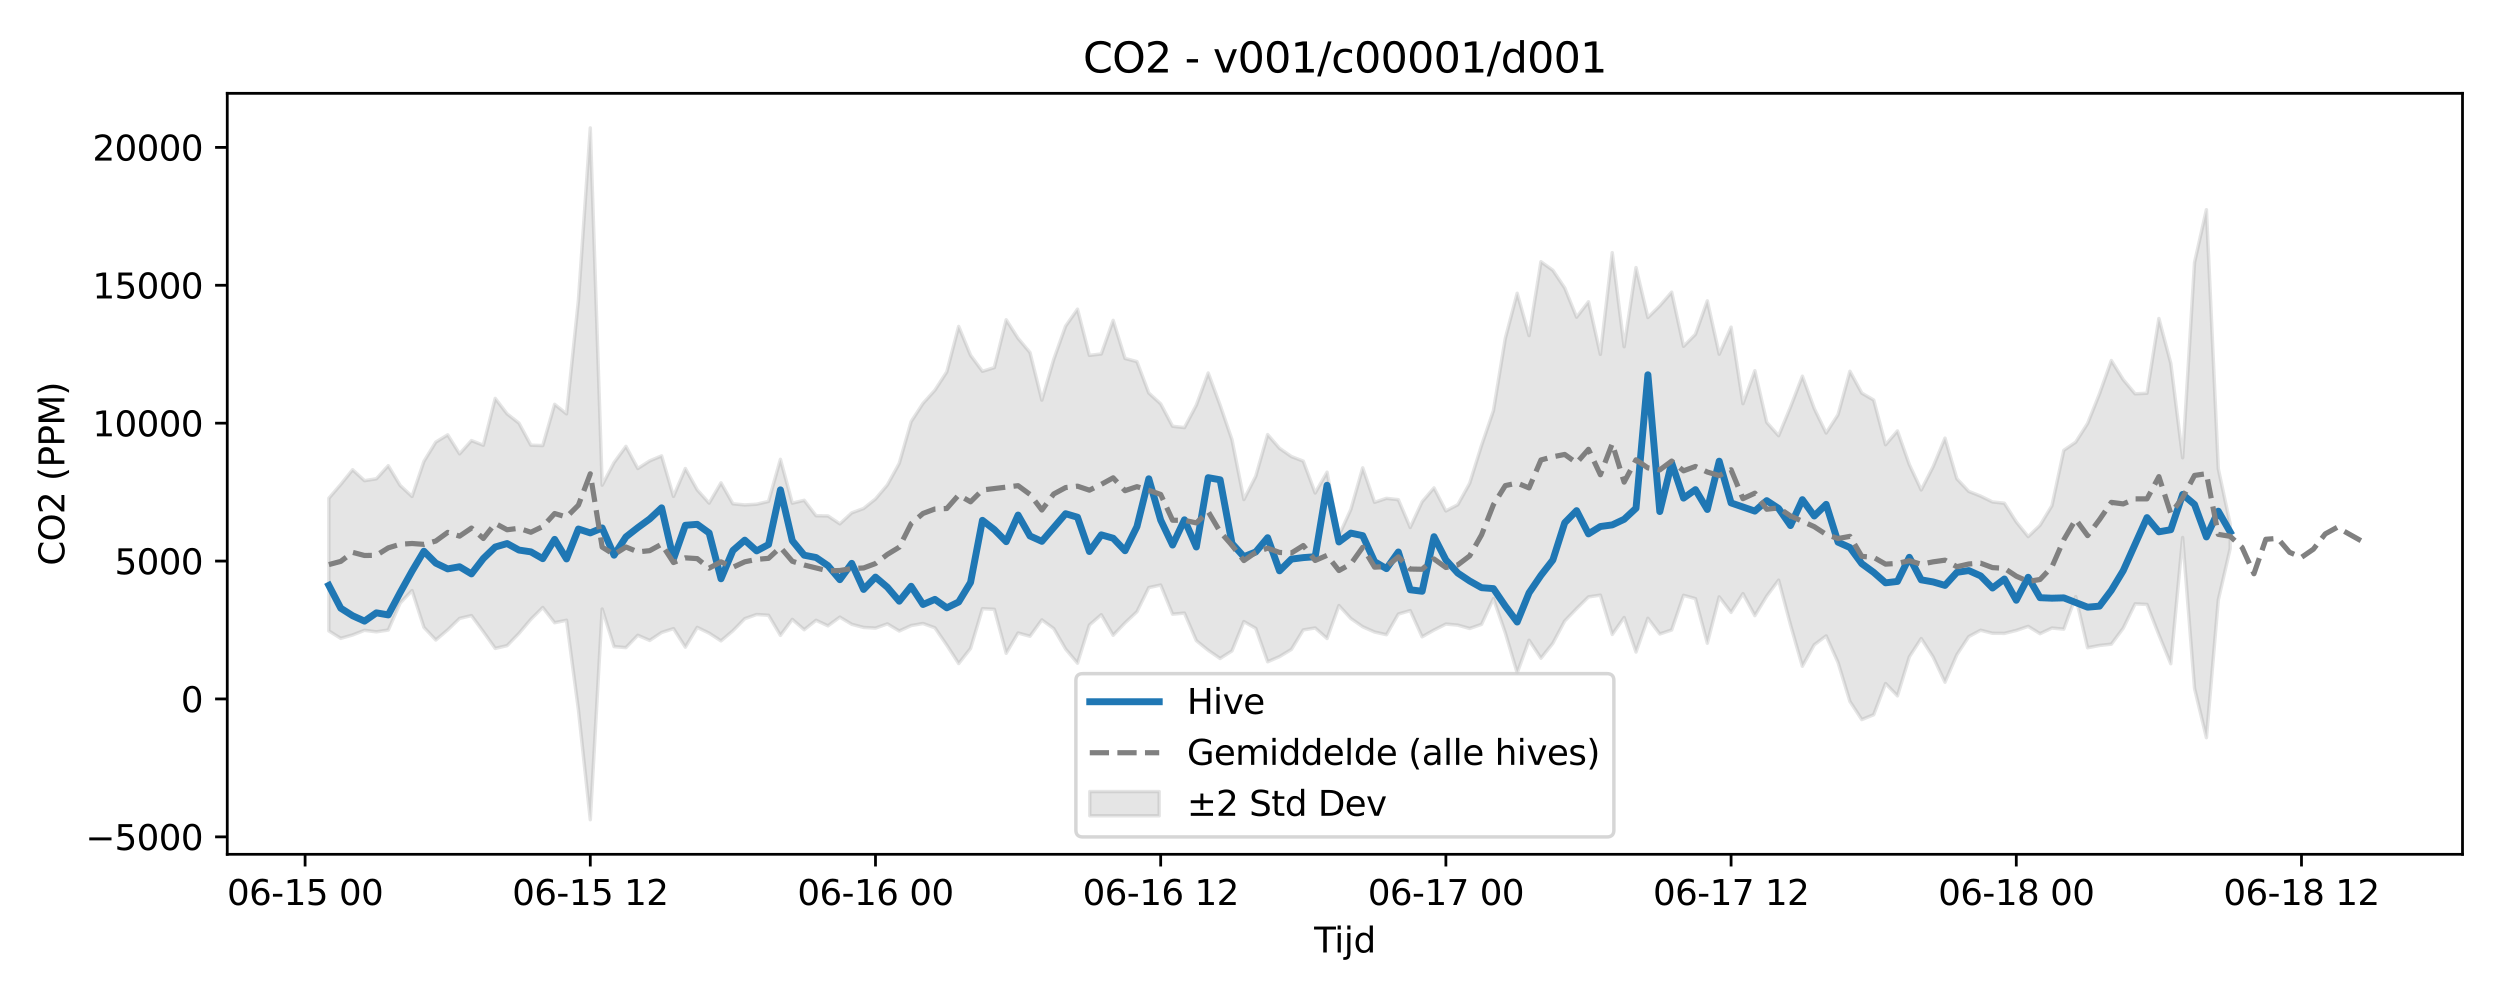 <?xml version="1.0" encoding="utf-8" standalone="no"?>
<!DOCTYPE svg PUBLIC "-//W3C//DTD SVG 1.1//EN"
  "http://www.w3.org/Graphics/SVG/1.1/DTD/svg11.dtd">
<svg xmlns:xlink="http://www.w3.org/1999/xlink" width="720pt" height="288pt" viewBox="0 0 720 288" xmlns="http://www.w3.org/2000/svg" version="1.1">
 <defs>
  <style type="text/css">*{stroke-linejoin: round; stroke-linecap: butt}</style>
 </defs>
 <g id="figure_1">
  <g id="patch_1">
   <path d="M 0 288 
L 720 288 
L 720 0 
L 0 0 
z
" style="fill: #ffffff"/>
  </g>
  <g id="axes_1">
   <g id="patch_2">
    <path d="M 65.45 246.04 
L 709.2 246.04 
L 709.2 26.88 
L 65.45 26.88 
z
" style="fill: #ffffff"/>
   </g>
   <g id="FillBetweenPolyCollection_1">
    <defs>
     <path id="mc8d0d9874d" d="M 94.711 -144.505 
L 94.711 -106.296 
L 98.134 -104.149 
L 101.556 -105.129 
L 104.979 -106.464 
L 108.401 -106.031 
L 111.823 -106.551 
L 115.246 -114.322 
L 118.668 -117.931 
L 122.09 -107.316 
L 125.513 -103.682 
L 128.935 -106.59 
L 132.358 -109.899 
L 135.78 -110.711 
L 139.202 -106.063 
L 142.625 -101.258 
L 146.047 -102.054 
L 149.469 -105.59 
L 152.892 -109.633 
L 156.314 -113.046 
L 159.737 -108.654 
L 163.159 -109.371 
L 166.581 -83.58 
L 170.004 -51.922 
L 173.426 -112.604 
L 176.849 -101.773 
L 180.271 -101.484 
L 183.693 -105.042 
L 187.116 -103.551 
L 190.538 -105.84 
L 193.96 -106.954 
L 197.383 -101.615 
L 200.805 -107.307 
L 204.228 -105.653 
L 207.65 -103.421 
L 211.072 -106.327 
L 214.495 -109.816 
L 217.917 -111.025 
L 221.339 -110.796 
L 224.762 -105.009 
L 228.184 -109.615 
L 231.607 -106.638 
L 235.029 -109.355 
L 238.451 -107.757 
L 241.874 -110.27 
L 245.296 -108.201 
L 248.719 -107.299 
L 252.141 -107.111 
L 255.563 -108.323 
L 258.986 -106.271 
L 262.408 -107.834 
L 265.83 -108.431 
L 269.253 -107.189 
L 272.675 -102.196 
L 276.098 -96.897 
L 279.52 -101.253 
L 282.942 -112.696 
L 286.365 -112.519 
L 289.787 -99.861 
L 293.21 -105.693 
L 296.632 -104.758 
L 300.054 -109.466 
L 303.477 -106.975 
L 306.899 -101.075 
L 310.321 -97.002 
L 313.744 -108.002 
L 317.166 -110.962 
L 320.589 -105.039 
L 324.011 -108.609 
L 327.433 -111.819 
L 330.856 -118.778 
L 334.278 -119.501 
L 337.7 -111.116 
L 341.123 -111.425 
L 344.545 -103.491 
L 347.968 -100.711 
L 351.39 -98.356 
L 354.812 -100.538 
L 358.235 -108.984 
L 361.657 -107.026 
L 365.08 -97.409 
L 368.502 -98.893 
L 371.924 -100.966 
L 375.347 -106.58 
L 378.769 -107.15 
L 382.191 -104.107 
L 385.614 -113.606 
L 389.036 -109.884 
L 392.459 -107.488 
L 395.881 -105.976 
L 399.303 -105.194 
L 402.726 -111.151 
L 406.148 -112.146 
L 409.57 -104.604 
L 412.993 -106.54 
L 416.415 -108.271 
L 419.838 -107.964 
L 423.26 -106.998 
L 426.682 -108.181 
L 430.105 -115.594 
L 433.527 -105.748 
L 436.95 -94.215 
L 440.372 -103.611 
L 443.794 -98.43 
L 447.217 -102.735 
L 450.639 -109.166 
L 454.061 -112.701 
L 457.484 -116.091 
L 460.906 -116.6 
L 464.329 -105.274 
L 467.751 -110.151 
L 471.173 -100.209 
L 474.596 -109.945 
L 478.018 -105.41 
L 481.44 -106.566 
L 484.863 -116.543 
L 488.285 -115.591 
L 491.708 -102.75 
L 495.13 -116.097 
L 498.552 -111.635 
L 501.975 -117.035 
L 505.397 -110.698 
L 508.82 -116.31 
L 512.242 -120.926 
L 515.664 -108.047 
L 519.087 -96.128 
L 522.509 -102.298 
L 525.931 -104.86 
L 529.354 -97.214 
L 532.776 -85.988 
L 536.199 -80.753 
L 539.621 -82.165 
L 543.043 -91.142 
L 546.466 -87.588 
L 549.888 -98.827 
L 553.311 -104.102 
L 556.733 -98.799 
L 560.155 -91.526 
L 563.578 -99.445 
L 567 -104.655 
L 570.422 -106.492 
L 573.845 -105.613 
L 577.267 -105.587 
L 580.69 -106.434 
L 584.112 -107.606 
L 587.534 -105.497 
L 590.957 -107.121 
L 594.379 -106.812 
L 597.801 -116.172 
L 601.224 -101.449 
L 604.646 -102.103 
L 608.069 -102.481 
L 611.491 -107.085 
L 614.913 -114.084 
L 618.336 -113.919 
L 621.758 -105.178 
L 625.181 -96.848 
L 628.603 -133.2 
L 632.025 -89.754 
L 635.448 -75.549 
L 638.87 -115.217 
L 642.292 -130.009 
L 642.292 -137.078 
L 642.292 -137.078 
L 638.87 -152.98 
L 635.448 -227.6 
L 632.025 -212.407 
L 628.603 -156.165 
L 625.181 -183.405 
L 621.758 -196.275 
L 618.336 -174.75 
L 614.913 -174.581 
L 611.491 -178.666 
L 608.069 -184.164 
L 604.646 -174.564 
L 601.224 -166.038 
L 597.801 -160.664 
L 594.379 -158.318 
L 590.957 -142.372 
L 587.534 -136.734 
L 584.112 -133.458 
L 580.69 -137.692 
L 577.267 -143.074 
L 573.845 -143.444 
L 570.422 -145.122 
L 567 -146.484 
L 563.578 -150.126 
L 560.155 -161.817 
L 556.733 -153.579 
L 553.311 -146.901 
L 549.888 -154.209 
L 546.466 -163.898 
L 543.043 -159.916 
L 539.621 -172.79 
L 536.199 -174.785 
L 532.776 -181.071 
L 529.354 -168.58 
L 525.931 -163.292 
L 522.509 -170.343 
L 519.087 -179.655 
L 515.664 -170.774 
L 512.242 -162.52 
L 508.82 -166.365 
L 505.397 -181.236 
L 501.975 -171.739 
L 498.552 -193.778 
L 495.13 -185.99 
L 491.708 -201.357 
L 488.285 -191.724 
L 484.863 -188.265 
L 481.44 -203.861 
L 478.018 -199.935 
L 474.596 -196.555 
L 471.173 -210.935 
L 467.751 -188.146 
L 464.329 -215.228 
L 460.906 -185.948 
L 457.484 -201.094 
L 454.061 -196.664 
L 450.639 -205.072 
L 447.217 -210.168 
L 443.794 -212.626 
L 440.372 -191.352 
L 436.95 -203.545 
L 433.527 -190.545 
L 430.105 -169.712 
L 426.682 -159.716 
L 423.26 -148.796 
L 419.838 -142.647 
L 416.415 -140.849 
L 412.993 -147.487 
L 409.57 -143.492 
L 406.148 -136.087 
L 402.726 -144.093 
L 399.303 -144.479 
L 395.881 -143.342 
L 392.459 -153.26 
L 389.036 -141.267 
L 385.614 -133.773 
L 382.191 -152.015 
L 378.769 -146.021 
L 375.347 -155.19 
L 371.924 -156.514 
L 368.502 -158.899 
L 365.08 -162.836 
L 361.657 -150.833 
L 358.235 -144.131 
L 354.812 -161.365 
L 351.39 -171.324 
L 347.968 -180.578 
L 344.545 -171.322 
L 341.123 -164.854 
L 337.7 -165.238 
L 334.278 -171.685 
L 330.856 -174.815 
L 327.433 -183.863 
L 324.011 -184.768 
L 320.589 -195.735 
L 317.166 -186.06 
L 313.744 -185.655 
L 310.321 -198.959 
L 306.899 -194.086 
L 303.477 -184.501 
L 300.054 -172.765 
L 296.632 -186.476 
L 293.21 -190.555 
L 289.787 -195.904 
L 286.365 -182.135 
L 282.942 -181.066 
L 279.52 -185.698 
L 276.098 -193.991 
L 272.675 -180.906 
L 269.253 -175.632 
L 265.83 -171.829 
L 262.408 -166.573 
L 258.986 -154.562 
L 255.563 -148.34 
L 252.141 -144.297 
L 248.719 -141.555 
L 245.296 -140.299 
L 241.874 -137.127 
L 238.451 -139.417 
L 235.029 -139.465 
L 231.607 -143.922 
L 228.184 -143.095 
L 224.762 -155.714 
L 221.339 -143.597 
L 217.917 -142.789 
L 214.495 -142.579 
L 211.072 -142.916 
L 207.65 -148.944 
L 204.228 -143.097 
L 200.805 -146.927 
L 197.383 -153.07 
L 193.96 -145.032 
L 190.538 -156.709 
L 187.116 -155.269 
L 183.693 -153.07 
L 180.271 -159.448 
L 176.849 -154.785 
L 173.426 -148.272 
L 170.004 -251.158 
L 166.581 -201.471 
L 163.159 -168.814 
L 159.737 -171.554 
L 156.314 -159.676 
L 152.892 -159.793 
L 149.469 -166.129 
L 146.047 -168.806 
L 142.625 -173.262 
L 139.202 -159.774 
L 135.78 -161.117 
L 132.358 -157.29 
L 128.935 -162.764 
L 125.513 -160.688 
L 122.09 -155.123 
L 118.668 -145.018 
L 115.246 -148.195 
L 111.823 -153.881 
L 108.401 -150.111 
L 104.979 -149.572 
L 101.556 -152.716 
L 98.134 -148.492 
L 94.711 -144.505 
z
" style="stroke: #808080; stroke-opacity: 0.2"/>
    </defs>
    <g clip-path="url(#p789b30ced8)">
     <use xlink:href="#mc8d0d9874d" x="0" y="288" style="fill: #808080; fill-opacity: 0.2; stroke: #808080; stroke-opacity: 0.2"/>
    </g>
   </g>
   <g id="matplotlib.axis_1">
    <g id="xtick_1">
     <g id="line2d_1">
      <defs>
       <path id="md4632f7265" d="M 0 0 
L 0 3.5 
" style="stroke: #000000; stroke-width: 0.8"/>
      </defs>
      <g>
       <use xlink:href="#md4632f7265" x="87.867" y="246.04" style="stroke: #000000; stroke-width: 0.8"/>
      </g>
     </g>
     <g id="text_1">
      <!-- 06-15 00 -->
      <g transform="translate(65.386 260.638) scale(0.1 -0.1)">
       <defs>
        <path id="DejaVuSans-30" d="M 2034 4250 
Q 1547 4250 1301 3770 
Q 1056 3291 1056 2328 
Q 1056 1369 1301 889 
Q 1547 409 2034 409 
Q 2525 409 2770 889 
Q 3016 1369 3016 2328 
Q 3016 3291 2770 3770 
Q 2525 4250 2034 4250 
z
M 2034 4750 
Q 2819 4750 3233 4129 
Q 3647 3509 3647 2328 
Q 3647 1150 3233 529 
Q 2819 -91 2034 -91 
Q 1250 -91 836 529 
Q 422 1150 422 2328 
Q 422 3509 836 4129 
Q 1250 4750 2034 4750 
z
" transform="scale(0.016)"/>
        <path id="DejaVuSans-36" d="M 2113 2584 
Q 1688 2584 1439 2293 
Q 1191 2003 1191 1497 
Q 1191 994 1439 701 
Q 1688 409 2113 409 
Q 2538 409 2786 701 
Q 3034 994 3034 1497 
Q 3034 2003 2786 2293 
Q 2538 2584 2113 2584 
z
M 3366 4563 
L 3366 3988 
Q 3128 4100 2886 4159 
Q 2644 4219 2406 4219 
Q 1781 4219 1451 3797 
Q 1122 3375 1075 2522 
Q 1259 2794 1537 2939 
Q 1816 3084 2150 3084 
Q 2853 3084 3261 2657 
Q 3669 2231 3669 1497 
Q 3669 778 3244 343 
Q 2819 -91 2113 -91 
Q 1303 -91 875 529 
Q 447 1150 447 2328 
Q 447 3434 972 4092 
Q 1497 4750 2381 4750 
Q 2619 4750 2861 4703 
Q 3103 4656 3366 4563 
z
" transform="scale(0.016)"/>
        <path id="DejaVuSans-2d" d="M 313 2009 
L 1997 2009 
L 1997 1497 
L 313 1497 
L 313 2009 
z
" transform="scale(0.016)"/>
        <path id="DejaVuSans-31" d="M 794 531 
L 1825 531 
L 1825 4091 
L 703 3866 
L 703 4441 
L 1819 4666 
L 2450 4666 
L 2450 531 
L 3481 531 
L 3481 0 
L 794 0 
L 794 531 
z
" transform="scale(0.016)"/>
        <path id="DejaVuSans-35" d="M 691 4666 
L 3169 4666 
L 3169 4134 
L 1269 4134 
L 1269 2991 
Q 1406 3038 1543 3061 
Q 1681 3084 1819 3084 
Q 2600 3084 3056 2656 
Q 3513 2228 3513 1497 
Q 3513 744 3044 326 
Q 2575 -91 1722 -91 
Q 1428 -91 1123 -41 
Q 819 9 494 109 
L 494 744 
Q 775 591 1075 516 
Q 1375 441 1709 441 
Q 2250 441 2565 725 
Q 2881 1009 2881 1497 
Q 2881 1984 2565 2268 
Q 2250 2553 1709 2553 
Q 1456 2553 1204 2497 
Q 953 2441 691 2322 
L 691 4666 
z
" transform="scale(0.016)"/>
        <path id="DejaVuSans-20" transform="scale(0.016)"/>
       </defs>
       <use xlink:href="#DejaVuSans-30"/>
       <use xlink:href="#DejaVuSans-36" transform="translate(63.623 0)"/>
       <use xlink:href="#DejaVuSans-2d" transform="translate(127.246 0)"/>
       <use xlink:href="#DejaVuSans-31" transform="translate(163.33 0)"/>
       <use xlink:href="#DejaVuSans-35" transform="translate(226.953 0)"/>
       <use xlink:href="#DejaVuSans-20" transform="translate(290.576 0)"/>
       <use xlink:href="#DejaVuSans-30" transform="translate(322.363 0)"/>
       <use xlink:href="#DejaVuSans-30" transform="translate(385.986 0)"/>
      </g>
     </g>
    </g>
    <g id="xtick_2">
     <g id="line2d_2">
      <g>
       <use xlink:href="#md4632f7265" x="170.004" y="246.04" style="stroke: #000000; stroke-width: 0.8"/>
      </g>
     </g>
     <g id="text_2">
      <!-- 06-15 12 -->
      <g transform="translate(147.523 260.638) scale(0.1 -0.1)">
       <defs>
        <path id="DejaVuSans-32" d="M 1228 531 
L 3431 531 
L 3431 0 
L 469 0 
L 469 531 
Q 828 903 1448 1529 
Q 2069 2156 2228 2338 
Q 2531 2678 2651 2914 
Q 2772 3150 2772 3378 
Q 2772 3750 2511 3984 
Q 2250 4219 1831 4219 
Q 1534 4219 1204 4116 
Q 875 4013 500 3803 
L 500 4441 
Q 881 4594 1212 4672 
Q 1544 4750 1819 4750 
Q 2544 4750 2975 4387 
Q 3406 4025 3406 3419 
Q 3406 3131 3298 2873 
Q 3191 2616 2906 2266 
Q 2828 2175 2409 1742 
Q 1991 1309 1228 531 
z
" transform="scale(0.016)"/>
       </defs>
       <use xlink:href="#DejaVuSans-30"/>
       <use xlink:href="#DejaVuSans-36" transform="translate(63.623 0)"/>
       <use xlink:href="#DejaVuSans-2d" transform="translate(127.246 0)"/>
       <use xlink:href="#DejaVuSans-31" transform="translate(163.33 0)"/>
       <use xlink:href="#DejaVuSans-35" transform="translate(226.953 0)"/>
       <use xlink:href="#DejaVuSans-20" transform="translate(290.576 0)"/>
       <use xlink:href="#DejaVuSans-31" transform="translate(322.363 0)"/>
       <use xlink:href="#DejaVuSans-32" transform="translate(385.986 0)"/>
      </g>
     </g>
    </g>
    <g id="xtick_3">
     <g id="line2d_3">
      <g>
       <use xlink:href="#md4632f7265" x="252.141" y="246.04" style="stroke: #000000; stroke-width: 0.8"/>
      </g>
     </g>
     <g id="text_3">
      <!-- 06-16 00 -->
      <g transform="translate(229.66 260.638) scale(0.1 -0.1)">
       <use xlink:href="#DejaVuSans-30"/>
       <use xlink:href="#DejaVuSans-36" transform="translate(63.623 0)"/>
       <use xlink:href="#DejaVuSans-2d" transform="translate(127.246 0)"/>
       <use xlink:href="#DejaVuSans-31" transform="translate(163.33 0)"/>
       <use xlink:href="#DejaVuSans-36" transform="translate(226.953 0)"/>
       <use xlink:href="#DejaVuSans-20" transform="translate(290.576 0)"/>
       <use xlink:href="#DejaVuSans-30" transform="translate(322.363 0)"/>
       <use xlink:href="#DejaVuSans-30" transform="translate(385.986 0)"/>
      </g>
     </g>
    </g>
    <g id="xtick_4">
     <g id="line2d_4">
      <g>
       <use xlink:href="#md4632f7265" x="334.278" y="246.04" style="stroke: #000000; stroke-width: 0.8"/>
      </g>
     </g>
     <g id="text_4">
      <!-- 06-16 12 -->
      <g transform="translate(311.798 260.638) scale(0.1 -0.1)">
       <use xlink:href="#DejaVuSans-30"/>
       <use xlink:href="#DejaVuSans-36" transform="translate(63.623 0)"/>
       <use xlink:href="#DejaVuSans-2d" transform="translate(127.246 0)"/>
       <use xlink:href="#DejaVuSans-31" transform="translate(163.33 0)"/>
       <use xlink:href="#DejaVuSans-36" transform="translate(226.953 0)"/>
       <use xlink:href="#DejaVuSans-20" transform="translate(290.576 0)"/>
       <use xlink:href="#DejaVuSans-31" transform="translate(322.363 0)"/>
       <use xlink:href="#DejaVuSans-32" transform="translate(385.986 0)"/>
      </g>
     </g>
    </g>
    <g id="xtick_5">
     <g id="line2d_5">
      <g>
       <use xlink:href="#md4632f7265" x="416.415" y="246.04" style="stroke: #000000; stroke-width: 0.8"/>
      </g>
     </g>
     <g id="text_5">
      <!-- 06-17 00 -->
      <g transform="translate(393.935 260.638) scale(0.1 -0.1)">
       <defs>
        <path id="DejaVuSans-37" d="M 525 4666 
L 3525 4666 
L 3525 4397 
L 1831 0 
L 1172 0 
L 2766 4134 
L 525 4134 
L 525 4666 
z
" transform="scale(0.016)"/>
       </defs>
       <use xlink:href="#DejaVuSans-30"/>
       <use xlink:href="#DejaVuSans-36" transform="translate(63.623 0)"/>
       <use xlink:href="#DejaVuSans-2d" transform="translate(127.246 0)"/>
       <use xlink:href="#DejaVuSans-31" transform="translate(163.33 0)"/>
       <use xlink:href="#DejaVuSans-37" transform="translate(226.953 0)"/>
       <use xlink:href="#DejaVuSans-20" transform="translate(290.576 0)"/>
       <use xlink:href="#DejaVuSans-30" transform="translate(322.363 0)"/>
       <use xlink:href="#DejaVuSans-30" transform="translate(385.986 0)"/>
      </g>
     </g>
    </g>
    <g id="xtick_6">
     <g id="line2d_6">
      <g>
       <use xlink:href="#md4632f7265" x="498.552" y="246.04" style="stroke: #000000; stroke-width: 0.8"/>
      </g>
     </g>
     <g id="text_6">
      <!-- 06-17 12 -->
      <g transform="translate(476.072 260.638) scale(0.1 -0.1)">
       <use xlink:href="#DejaVuSans-30"/>
       <use xlink:href="#DejaVuSans-36" transform="translate(63.623 0)"/>
       <use xlink:href="#DejaVuSans-2d" transform="translate(127.246 0)"/>
       <use xlink:href="#DejaVuSans-31" transform="translate(163.33 0)"/>
       <use xlink:href="#DejaVuSans-37" transform="translate(226.953 0)"/>
       <use xlink:href="#DejaVuSans-20" transform="translate(290.576 0)"/>
       <use xlink:href="#DejaVuSans-31" transform="translate(322.363 0)"/>
       <use xlink:href="#DejaVuSans-32" transform="translate(385.986 0)"/>
      </g>
     </g>
    </g>
    <g id="xtick_7">
     <g id="line2d_7">
      <g>
       <use xlink:href="#md4632f7265" x="580.69" y="246.04" style="stroke: #000000; stroke-width: 0.8"/>
      </g>
     </g>
     <g id="text_7">
      <!-- 06-18 00 -->
      <g transform="translate(558.209 260.638) scale(0.1 -0.1)">
       <defs>
        <path id="DejaVuSans-38" d="M 2034 2216 
Q 1584 2216 1326 1975 
Q 1069 1734 1069 1313 
Q 1069 891 1326 650 
Q 1584 409 2034 409 
Q 2484 409 2743 651 
Q 3003 894 3003 1313 
Q 3003 1734 2745 1975 
Q 2488 2216 2034 2216 
z
M 1403 2484 
Q 997 2584 770 2862 
Q 544 3141 544 3541 
Q 544 4100 942 4425 
Q 1341 4750 2034 4750 
Q 2731 4750 3128 4425 
Q 3525 4100 3525 3541 
Q 3525 3141 3298 2862 
Q 3072 2584 2669 2484 
Q 3125 2378 3379 2068 
Q 3634 1759 3634 1313 
Q 3634 634 3220 271 
Q 2806 -91 2034 -91 
Q 1263 -91 848 271 
Q 434 634 434 1313 
Q 434 1759 690 2068 
Q 947 2378 1403 2484 
z
M 1172 3481 
Q 1172 3119 1398 2916 
Q 1625 2713 2034 2713 
Q 2441 2713 2670 2916 
Q 2900 3119 2900 3481 
Q 2900 3844 2670 4047 
Q 2441 4250 2034 4250 
Q 1625 4250 1398 4047 
Q 1172 3844 1172 3481 
z
" transform="scale(0.016)"/>
       </defs>
       <use xlink:href="#DejaVuSans-30"/>
       <use xlink:href="#DejaVuSans-36" transform="translate(63.623 0)"/>
       <use xlink:href="#DejaVuSans-2d" transform="translate(127.246 0)"/>
       <use xlink:href="#DejaVuSans-31" transform="translate(163.33 0)"/>
       <use xlink:href="#DejaVuSans-38" transform="translate(226.953 0)"/>
       <use xlink:href="#DejaVuSans-20" transform="translate(290.576 0)"/>
       <use xlink:href="#DejaVuSans-30" transform="translate(322.363 0)"/>
       <use xlink:href="#DejaVuSans-30" transform="translate(385.986 0)"/>
      </g>
     </g>
    </g>
    <g id="xtick_8">
     <g id="line2d_8">
      <g>
       <use xlink:href="#md4632f7265" x="662.827" y="246.04" style="stroke: #000000; stroke-width: 0.8"/>
      </g>
     </g>
     <g id="text_8">
      <!-- 06-18 12 -->
      <g transform="translate(640.346 260.638) scale(0.1 -0.1)">
       <use xlink:href="#DejaVuSans-30"/>
       <use xlink:href="#DejaVuSans-36" transform="translate(63.623 0)"/>
       <use xlink:href="#DejaVuSans-2d" transform="translate(127.246 0)"/>
       <use xlink:href="#DejaVuSans-31" transform="translate(163.33 0)"/>
       <use xlink:href="#DejaVuSans-38" transform="translate(226.953 0)"/>
       <use xlink:href="#DejaVuSans-20" transform="translate(290.576 0)"/>
       <use xlink:href="#DejaVuSans-31" transform="translate(322.363 0)"/>
       <use xlink:href="#DejaVuSans-32" transform="translate(385.986 0)"/>
      </g>
     </g>
    </g>
    <g id="text_9">
     <!-- Tijd -->
     <g transform="translate(378.475 274.317) scale(0.1 -0.1)">
      <defs>
       <path id="DejaVuSans-54" d="M -19 4666 
L 3928 4666 
L 3928 4134 
L 2272 4134 
L 2272 0 
L 1638 0 
L 1638 4134 
L -19 4134 
L -19 4666 
z
" transform="scale(0.016)"/>
       <path id="DejaVuSans-69" d="M 603 3500 
L 1178 3500 
L 1178 0 
L 603 0 
L 603 3500 
z
M 603 4863 
L 1178 4863 
L 1178 4134 
L 603 4134 
L 603 4863 
z
" transform="scale(0.016)"/>
       <path id="DejaVuSans-6a" d="M 603 3500 
L 1178 3500 
L 1178 -63 
Q 1178 -731 923 -1031 
Q 669 -1331 103 -1331 
L -116 -1331 
L -116 -844 
L 38 -844 
Q 366 -844 484 -692 
Q 603 -541 603 -63 
L 603 3500 
z
M 603 4863 
L 1178 4863 
L 1178 4134 
L 603 4134 
L 603 4863 
z
" transform="scale(0.016)"/>
       <path id="DejaVuSans-64" d="M 2906 2969 
L 2906 4863 
L 3481 4863 
L 3481 0 
L 2906 0 
L 2906 525 
Q 2725 213 2448 61 
Q 2172 -91 1784 -91 
Q 1150 -91 751 415 
Q 353 922 353 1747 
Q 353 2572 751 3078 
Q 1150 3584 1784 3584 
Q 2172 3584 2448 3432 
Q 2725 3281 2906 2969 
z
M 947 1747 
Q 947 1113 1208 752 
Q 1469 391 1925 391 
Q 2381 391 2643 752 
Q 2906 1113 2906 1747 
Q 2906 2381 2643 2742 
Q 2381 3103 1925 3103 
Q 1469 3103 1208 2742 
Q 947 2381 947 1747 
z
" transform="scale(0.016)"/>
      </defs>
      <use xlink:href="#DejaVuSans-54"/>
      <use xlink:href="#DejaVuSans-69" transform="translate(57.959 0)"/>
      <use xlink:href="#DejaVuSans-6a" transform="translate(85.742 0)"/>
      <use xlink:href="#DejaVuSans-64" transform="translate(113.525 0)"/>
     </g>
    </g>
   </g>
   <g id="matplotlib.axis_2">
    <g id="ytick_1">
     <g id="line2d_9">
      <defs>
       <path id="m7bf9c6b937" d="M 0 0 
L -3.5 0 
" style="stroke: #000000; stroke-width: 0.8"/>
      </defs>
      <g>
       <use xlink:href="#m7bf9c6b937" x="65.45" y="241.011" style="stroke: #000000; stroke-width: 0.8"/>
      </g>
     </g>
     <g id="text_10">
      <!-- −5000 -->
      <g transform="translate(24.62 244.81) scale(0.1 -0.1)">
       <defs>
        <path id="DejaVuSans-2212" d="M 678 2272 
L 4684 2272 
L 4684 1741 
L 678 1741 
L 678 2272 
z
" transform="scale(0.016)"/>
       </defs>
       <use xlink:href="#DejaVuSans-2212"/>
       <use xlink:href="#DejaVuSans-35" transform="translate(83.789 0)"/>
       <use xlink:href="#DejaVuSans-30" transform="translate(147.412 0)"/>
       <use xlink:href="#DejaVuSans-30" transform="translate(211.035 0)"/>
       <use xlink:href="#DejaVuSans-30" transform="translate(274.658 0)"/>
      </g>
     </g>
    </g>
    <g id="ytick_2">
     <g id="line2d_10">
      <g>
       <use xlink:href="#m7bf9c6b937" x="65.45" y="201.298" style="stroke: #000000; stroke-width: 0.8"/>
      </g>
     </g>
     <g id="text_11">
      <!-- 0 -->
      <g transform="translate(52.087 205.098) scale(0.1 -0.1)">
       <use xlink:href="#DejaVuSans-30"/>
      </g>
     </g>
    </g>
    <g id="ytick_3">
     <g id="line2d_11">
      <g>
       <use xlink:href="#m7bf9c6b937" x="65.45" y="161.586" style="stroke: #000000; stroke-width: 0.8"/>
      </g>
     </g>
     <g id="text_12">
      <!-- 5000 -->
      <g transform="translate(33 165.385) scale(0.1 -0.1)">
       <use xlink:href="#DejaVuSans-35"/>
       <use xlink:href="#DejaVuSans-30" transform="translate(63.623 0)"/>
       <use xlink:href="#DejaVuSans-30" transform="translate(127.246 0)"/>
       <use xlink:href="#DejaVuSans-30" transform="translate(190.869 0)"/>
      </g>
     </g>
    </g>
    <g id="ytick_4">
     <g id="line2d_12">
      <g>
       <use xlink:href="#m7bf9c6b937" x="65.45" y="121.874" style="stroke: #000000; stroke-width: 0.8"/>
      </g>
     </g>
     <g id="text_13">
      <!-- 10000 -->
      <g transform="translate(26.637 125.673) scale(0.1 -0.1)">
       <use xlink:href="#DejaVuSans-31"/>
       <use xlink:href="#DejaVuSans-30" transform="translate(63.623 0)"/>
       <use xlink:href="#DejaVuSans-30" transform="translate(127.246 0)"/>
       <use xlink:href="#DejaVuSans-30" transform="translate(190.869 0)"/>
       <use xlink:href="#DejaVuSans-30" transform="translate(254.492 0)"/>
      </g>
     </g>
    </g>
    <g id="ytick_5">
     <g id="line2d_13">
      <g>
       <use xlink:href="#m7bf9c6b937" x="65.45" y="82.162" style="stroke: #000000; stroke-width: 0.8"/>
      </g>
     </g>
     <g id="text_14">
      <!-- 15000 -->
      <g transform="translate(26.637 85.961) scale(0.1 -0.1)">
       <use xlink:href="#DejaVuSans-31"/>
       <use xlink:href="#DejaVuSans-35" transform="translate(63.623 0)"/>
       <use xlink:href="#DejaVuSans-30" transform="translate(127.246 0)"/>
       <use xlink:href="#DejaVuSans-30" transform="translate(190.869 0)"/>
       <use xlink:href="#DejaVuSans-30" transform="translate(254.492 0)"/>
      </g>
     </g>
    </g>
    <g id="ytick_6">
     <g id="line2d_14">
      <g>
       <use xlink:href="#m7bf9c6b937" x="65.45" y="42.449" style="stroke: #000000; stroke-width: 0.8"/>
      </g>
     </g>
     <g id="text_15">
      <!-- 20000 -->
      <g transform="translate(26.637 46.248) scale(0.1 -0.1)">
       <use xlink:href="#DejaVuSans-32"/>
       <use xlink:href="#DejaVuSans-30" transform="translate(63.623 0)"/>
       <use xlink:href="#DejaVuSans-30" transform="translate(127.246 0)"/>
       <use xlink:href="#DejaVuSans-30" transform="translate(190.869 0)"/>
       <use xlink:href="#DejaVuSans-30" transform="translate(254.492 0)"/>
      </g>
     </g>
    </g>
    <g id="text_16">
     <!-- CO2 (PPM) -->
     <g transform="translate(18.541 162.903) rotate(-90) scale(0.1 -0.1)">
      <defs>
       <path id="DejaVuSans-43" d="M 4122 4306 
L 4122 3641 
Q 3803 3938 3442 4084 
Q 3081 4231 2675 4231 
Q 1875 4231 1450 3742 
Q 1025 3253 1025 2328 
Q 1025 1406 1450 917 
Q 1875 428 2675 428 
Q 3081 428 3442 575 
Q 3803 722 4122 1019 
L 4122 359 
Q 3791 134 3420 21 
Q 3050 -91 2638 -91 
Q 1578 -91 968 557 
Q 359 1206 359 2328 
Q 359 3453 968 4101 
Q 1578 4750 2638 4750 
Q 3056 4750 3426 4639 
Q 3797 4528 4122 4306 
z
" transform="scale(0.016)"/>
       <path id="DejaVuSans-4f" d="M 2522 4238 
Q 1834 4238 1429 3725 
Q 1025 3213 1025 2328 
Q 1025 1447 1429 934 
Q 1834 422 2522 422 
Q 3209 422 3611 934 
Q 4013 1447 4013 2328 
Q 4013 3213 3611 3725 
Q 3209 4238 2522 4238 
z
M 2522 4750 
Q 3503 4750 4090 4092 
Q 4678 3434 4678 2328 
Q 4678 1225 4090 567 
Q 3503 -91 2522 -91 
Q 1538 -91 948 565 
Q 359 1222 359 2328 
Q 359 3434 948 4092 
Q 1538 4750 2522 4750 
z
" transform="scale(0.016)"/>
       <path id="DejaVuSans-28" d="M 1984 4856 
Q 1566 4138 1362 3434 
Q 1159 2731 1159 2009 
Q 1159 1288 1364 580 
Q 1569 -128 1984 -844 
L 1484 -844 
Q 1016 -109 783 600 
Q 550 1309 550 2009 
Q 550 2706 781 3412 
Q 1013 4119 1484 4856 
L 1984 4856 
z
" transform="scale(0.016)"/>
       <path id="DejaVuSans-50" d="M 1259 4147 
L 1259 2394 
L 2053 2394 
Q 2494 2394 2734 2622 
Q 2975 2850 2975 3272 
Q 2975 3691 2734 3919 
Q 2494 4147 2053 4147 
L 1259 4147 
z
M 628 4666 
L 2053 4666 
Q 2838 4666 3239 4311 
Q 3641 3956 3641 3272 
Q 3641 2581 3239 2228 
Q 2838 1875 2053 1875 
L 1259 1875 
L 1259 0 
L 628 0 
L 628 4666 
z
" transform="scale(0.016)"/>
       <path id="DejaVuSans-4d" d="M 628 4666 
L 1569 4666 
L 2759 1491 
L 3956 4666 
L 4897 4666 
L 4897 0 
L 4281 0 
L 4281 4097 
L 3078 897 
L 2444 897 
L 1241 4097 
L 1241 0 
L 628 0 
L 628 4666 
z
" transform="scale(0.016)"/>
       <path id="DejaVuSans-29" d="M 513 4856 
L 1013 4856 
Q 1481 4119 1714 3412 
Q 1947 2706 1947 2009 
Q 1947 1309 1714 600 
Q 1481 -109 1013 -844 
L 513 -844 
Q 928 -128 1133 580 
Q 1338 1288 1338 2009 
Q 1338 2731 1133 3434 
Q 928 4138 513 4856 
z
" transform="scale(0.016)"/>
      </defs>
      <use xlink:href="#DejaVuSans-43"/>
      <use xlink:href="#DejaVuSans-4f" transform="translate(69.824 0)"/>
      <use xlink:href="#DejaVuSans-32" transform="translate(148.535 0)"/>
      <use xlink:href="#DejaVuSans-20" transform="translate(212.158 0)"/>
      <use xlink:href="#DejaVuSans-28" transform="translate(243.945 0)"/>
      <use xlink:href="#DejaVuSans-50" transform="translate(282.959 0)"/>
      <use xlink:href="#DejaVuSans-50" transform="translate(343.262 0)"/>
      <use xlink:href="#DejaVuSans-4d" transform="translate(403.564 0)"/>
      <use xlink:href="#DejaVuSans-29" transform="translate(489.844 0)"/>
     </g>
    </g>
   </g>
   <g id="line2d_15">
    <path d="M 94.711 168.591 
L 98.134 175.16 
L 101.556 177.333 
L 104.979 178.885 
L 108.401 176.499 
L 111.823 177.095 
L 115.246 170.643 
L 118.668 164.488 
L 122.09 158.753 
L 125.513 162.184 
L 128.935 163.842 
L 132.358 163.225 
L 135.78 165.282 
L 139.202 160.845 
L 142.625 157.541 
L 146.047 156.54 
L 149.469 158.42 
L 152.892 158.933 
L 156.314 160.9 
L 159.737 155.343 
L 163.159 160.969 
L 166.581 152.357 
L 170.004 153.474 
L 173.426 152.053 
L 176.849 159.889 
L 180.271 154.629 
L 183.693 151.955 
L 187.116 149.455 
L 190.538 146.257 
L 193.96 161.004 
L 197.383 151.279 
L 200.805 151.007 
L 204.228 153.485 
L 207.65 166.685 
L 211.072 158.544 
L 214.495 155.568 
L 217.917 158.655 
L 221.339 156.823 
L 224.762 141.089 
L 228.184 155.719 
L 231.607 159.9 
L 235.029 160.564 
L 238.451 162.902 
L 241.874 166.945 
L 245.296 162.248 
L 248.719 169.756 
L 252.141 166.206 
L 255.563 169.124 
L 258.986 173.142 
L 262.408 168.854 
L 265.83 174.088 
L 269.253 172.621 
L 272.675 175.049 
L 276.098 173.373 
L 279.52 167.736 
L 282.942 149.86 
L 286.365 152.524 
L 289.787 155.997 
L 293.21 148.341 
L 296.632 154.361 
L 300.054 155.905 
L 306.899 147.949 
L 310.321 148.96 
L 313.744 158.833 
L 317.166 154.036 
L 320.589 155.007 
L 324.011 158.604 
L 327.433 151.685 
L 330.856 137.896 
L 334.278 149.794 
L 337.7 156.972 
L 341.123 149.707 
L 344.545 157.533 
L 347.968 137.571 
L 351.39 138.182 
L 354.812 156.532 
L 358.235 160.339 
L 361.657 158.963 
L 365.08 154.864 
L 368.502 164.398 
L 371.924 161.022 
L 375.347 160.591 
L 378.769 160.334 
L 382.191 139.758 
L 385.614 156.079 
L 389.036 153.533 
L 392.459 154.266 
L 395.881 161.761 
L 399.303 163.765 
L 402.726 158.978 
L 406.148 169.852 
L 409.57 170.283 
L 412.993 154.57 
L 416.415 161.263 
L 419.838 165.038 
L 423.26 167.326 
L 426.682 169.253 
L 430.105 169.518 
L 433.527 174.543 
L 436.95 179.139 
L 440.372 170.736 
L 443.794 165.698 
L 447.217 161.284 
L 450.639 150.554 
L 454.061 147.071 
L 457.484 153.752 
L 460.906 151.638 
L 464.329 151.17 
L 467.751 149.557 
L 471.173 146.368 
L 474.596 107.943 
L 478.018 147.322 
L 481.44 133.323 
L 484.863 143.454 
L 488.285 141.018 
L 491.708 146.73 
L 495.13 132.827 
L 498.552 144.843 
L 505.397 147.198 
L 508.82 144.188 
L 512.242 146.437 
L 515.664 151.36 
L 519.087 143.906 
L 522.509 148.604 
L 525.931 145.256 
L 529.354 156.146 
L 532.776 157.694 
L 536.199 162.341 
L 539.621 164.845 
L 543.043 167.855 
L 546.466 167.45 
L 549.888 160.509 
L 553.311 166.992 
L 556.733 167.596 
L 560.155 168.594 
L 563.578 164.835 
L 567 164.324 
L 570.422 165.859 
L 573.845 169.346 
L 577.267 166.757 
L 580.69 172.867 
L 584.112 166.259 
L 587.534 172.136 
L 590.957 172.279 
L 594.379 172.185 
L 601.224 174.866 
L 604.646 174.572 
L 608.069 170.013 
L 611.491 164.346 
L 618.336 149.077 
L 621.758 153.163 
L 625.181 152.564 
L 628.603 142.397 
L 632.025 145.294 
L 635.448 154.637 
L 638.87 147.226 
L 642.292 153.207 
L 642.292 153.207 
" clip-path="url(#p789b30ced8)" style="fill: none; stroke: #1f77b4; stroke-width: 2; stroke-linecap: square"/>
   </g>
   <g id="line2d_16">
    <path d="M 94.711 162.6 
L 98.134 161.679 
L 101.556 159.077 
L 104.979 159.982 
L 108.401 159.929 
L 111.823 157.784 
L 115.246 156.741 
L 118.668 156.526 
L 122.09 156.78 
L 125.513 155.815 
L 128.935 153.323 
L 132.358 154.405 
L 135.78 152.086 
L 139.202 155.081 
L 142.625 150.74 
L 146.047 152.57 
L 149.469 152.141 
L 152.892 153.287 
L 156.314 151.639 
L 159.737 147.896 
L 163.159 148.908 
L 166.581 145.475 
L 170.004 136.46 
L 173.426 157.562 
L 176.849 159.721 
L 180.271 157.534 
L 183.693 158.944 
L 187.116 158.59 
L 190.538 156.725 
L 193.96 162.007 
L 197.383 160.658 
L 200.805 160.883 
L 204.228 163.625 
L 207.65 161.817 
L 211.072 163.378 
L 214.495 161.802 
L 217.917 161.093 
L 221.339 160.803 
L 224.762 157.638 
L 228.184 161.645 
L 231.607 162.72 
L 238.451 164.413 
L 241.874 164.302 
L 245.296 163.75 
L 248.719 163.573 
L 252.141 162.296 
L 255.563 159.669 
L 258.986 157.584 
L 262.408 150.797 
L 265.83 147.87 
L 269.253 146.589 
L 272.675 146.449 
L 276.098 142.556 
L 279.52 144.525 
L 282.942 141.119 
L 293.21 139.876 
L 296.632 142.383 
L 300.054 146.885 
L 303.477 142.262 
L 306.899 140.42 
L 310.321 140.019 
L 313.744 141.171 
L 317.166 139.489 
L 320.589 137.613 
L 324.011 141.312 
L 327.433 140.159 
L 330.856 141.203 
L 334.278 142.407 
L 337.7 149.823 
L 341.123 149.861 
L 344.545 150.594 
L 347.968 147.356 
L 351.39 153.16 
L 354.812 157.048 
L 358.235 161.443 
L 361.657 159.07 
L 365.08 157.878 
L 368.502 159.104 
L 371.924 159.26 
L 375.347 157.115 
L 378.769 161.415 
L 382.191 159.939 
L 385.614 164.31 
L 389.036 162.424 
L 392.459 157.626 
L 395.881 163.341 
L 399.303 163.163 
L 402.726 160.378 
L 406.148 163.884 
L 409.57 163.952 
L 412.993 160.986 
L 416.415 163.44 
L 419.838 162.695 
L 423.26 160.103 
L 426.682 154.051 
L 430.105 145.347 
L 433.527 139.853 
L 436.95 139.12 
L 440.372 140.518 
L 443.794 132.472 
L 447.217 131.549 
L 450.639 130.881 
L 454.061 133.318 
L 457.484 129.408 
L 460.906 136.726 
L 464.329 127.749 
L 467.751 138.852 
L 471.173 132.428 
L 474.596 134.75 
L 478.018 135.328 
L 481.44 132.787 
L 484.863 135.596 
L 488.285 134.342 
L 491.708 135.946 
L 495.13 136.956 
L 498.552 135.293 
L 501.975 143.613 
L 505.397 142.033 
L 508.82 146.662 
L 512.242 146.277 
L 515.664 148.589 
L 522.509 151.68 
L 525.931 153.924 
L 529.354 155.103 
L 532.776 154.47 
L 536.199 160.231 
L 539.621 160.522 
L 543.043 162.471 
L 546.466 162.257 
L 549.888 161.482 
L 553.311 162.499 
L 556.733 161.811 
L 560.155 161.329 
L 563.578 163.215 
L 567 162.431 
L 570.422 162.193 
L 573.845 163.471 
L 577.267 163.669 
L 580.69 165.937 
L 584.112 167.468 
L 587.534 166.885 
L 590.957 163.254 
L 594.379 155.435 
L 597.801 149.582 
L 601.224 154.256 
L 604.646 149.666 
L 608.069 144.678 
L 611.491 145.125 
L 614.913 143.667 
L 618.336 143.666 
L 621.758 137.273 
L 625.181 147.873 
L 628.603 143.318 
L 632.025 136.92 
L 635.448 136.425 
L 638.87 153.902 
L 642.292 154.456 
L 645.715 157.644 
L 649.137 165.232 
L 652.56 155.312 
L 655.982 155.06 
L 659.404 159.071 
L 662.827 160.517 
L 666.249 158.166 
L 669.671 153.763 
L 673.094 151.875 
L 679.939 155.711 
L 679.939 155.711 
" clip-path="url(#p789b30ced8)" style="fill: none; stroke-dasharray: 5.55,2.4; stroke-dashoffset: 0; stroke: #808080; stroke-width: 1.5"/>
   </g>
   <g id="patch_3">
    <path d="M 65.45 246.04 
L 65.45 26.88 
" style="fill: none; stroke: #000000; stroke-width: 0.8; stroke-linejoin: miter; stroke-linecap: square"/>
   </g>
   <g id="patch_4">
    <path d="M 709.2 246.04 
L 709.2 26.88 
" style="fill: none; stroke: #000000; stroke-width: 0.8; stroke-linejoin: miter; stroke-linecap: square"/>
   </g>
   <g id="patch_5">
    <path d="M 65.45 246.04 
L 709.2 246.04 
" style="fill: none; stroke: #000000; stroke-width: 0.8; stroke-linejoin: miter; stroke-linecap: square"/>
   </g>
   <g id="patch_6">
    <path d="M 65.45 26.88 
L 709.2 26.88 
" style="fill: none; stroke: #000000; stroke-width: 0.8; stroke-linejoin: miter; stroke-linecap: square"/>
   </g>
   <g id="text_17">
    <!-- CO2 - v001/c00001/d001 -->
    <g transform="translate(311.922 20.88) scale(0.12 -0.12)">
     <defs>
      <path id="DejaVuSans-76" d="M 191 3500 
L 800 3500 
L 1894 563 
L 2988 3500 
L 3597 3500 
L 2284 0 
L 1503 0 
L 191 3500 
z
" transform="scale(0.016)"/>
      <path id="DejaVuSans-2f" d="M 1625 4666 
L 2156 4666 
L 531 -594 
L 0 -594 
L 1625 4666 
z
" transform="scale(0.016)"/>
      <path id="DejaVuSans-63" d="M 3122 3366 
L 3122 2828 
Q 2878 2963 2633 3030 
Q 2388 3097 2138 3097 
Q 1578 3097 1268 2742 
Q 959 2388 959 1747 
Q 959 1106 1268 751 
Q 1578 397 2138 397 
Q 2388 397 2633 464 
Q 2878 531 3122 666 
L 3122 134 
Q 2881 22 2623 -34 
Q 2366 -91 2075 -91 
Q 1284 -91 818 406 
Q 353 903 353 1747 
Q 353 2603 823 3093 
Q 1294 3584 2113 3584 
Q 2378 3584 2631 3529 
Q 2884 3475 3122 3366 
z
" transform="scale(0.016)"/>
     </defs>
     <use xlink:href="#DejaVuSans-43"/>
     <use xlink:href="#DejaVuSans-4f" transform="translate(69.824 0)"/>
     <use xlink:href="#DejaVuSans-32" transform="translate(148.535 0)"/>
     <use xlink:href="#DejaVuSans-20" transform="translate(212.158 0)"/>
     <use xlink:href="#DejaVuSans-2d" transform="translate(243.945 0)"/>
     <use xlink:href="#DejaVuSans-20" transform="translate(280.029 0)"/>
     <use xlink:href="#DejaVuSans-76" transform="translate(311.816 0)"/>
     <use xlink:href="#DejaVuSans-30" transform="translate(370.996 0)"/>
     <use xlink:href="#DejaVuSans-30" transform="translate(434.619 0)"/>
     <use xlink:href="#DejaVuSans-31" transform="translate(498.242 0)"/>
     <use xlink:href="#DejaVuSans-2f" transform="translate(561.865 0)"/>
     <use xlink:href="#DejaVuSans-63" transform="translate(595.557 0)"/>
     <use xlink:href="#DejaVuSans-30" transform="translate(650.537 0)"/>
     <use xlink:href="#DejaVuSans-30" transform="translate(714.16 0)"/>
     <use xlink:href="#DejaVuSans-30" transform="translate(777.783 0)"/>
     <use xlink:href="#DejaVuSans-30" transform="translate(841.406 0)"/>
     <use xlink:href="#DejaVuSans-31" transform="translate(905.029 0)"/>
     <use xlink:href="#DejaVuSans-2f" transform="translate(968.652 0)"/>
     <use xlink:href="#DejaVuSans-64" transform="translate(1002.344 0)"/>
     <use xlink:href="#DejaVuSans-30" transform="translate(1065.82 0)"/>
     <use xlink:href="#DejaVuSans-30" transform="translate(1129.443 0)"/>
     <use xlink:href="#DejaVuSans-31" transform="translate(1193.066 0)"/>
    </g>
   </g>
   <g id="legend_1">
    <g id="patch_7">
     <path d="M 311.853 241.04 
L 462.797 241.04 
Q 464.797 241.04 464.797 239.04 
L 464.797 196.006 
Q 464.797 194.006 462.797 194.006 
L 311.853 194.006 
Q 309.853 194.006 309.853 196.006 
L 309.853 239.04 
Q 309.853 241.04 311.853 241.04 
z
" style="fill: #ffffff; opacity: 0.8; stroke: #cccccc; stroke-linejoin: miter"/>
    </g>
    <g id="line2d_17">
     <path d="M 313.853 202.104 
L 323.853 202.104 
L 333.853 202.104 
" style="fill: none; stroke: #1f77b4; stroke-width: 2; stroke-linecap: square"/>
    </g>
    <g id="text_18">
     <!-- Hive -->
     <g transform="translate(341.853 205.604) scale(0.1 -0.1)">
      <defs>
       <path id="DejaVuSans-48" d="M 628 4666 
L 1259 4666 
L 1259 2753 
L 3553 2753 
L 3553 4666 
L 4184 4666 
L 4184 0 
L 3553 0 
L 3553 2222 
L 1259 2222 
L 1259 0 
L 628 0 
L 628 4666 
z
" transform="scale(0.016)"/>
       <path id="DejaVuSans-65" d="M 3597 1894 
L 3597 1613 
L 953 1613 
Q 991 1019 1311 708 
Q 1631 397 2203 397 
Q 2534 397 2845 478 
Q 3156 559 3463 722 
L 3463 178 
Q 3153 47 2828 -22 
Q 2503 -91 2169 -91 
Q 1331 -91 842 396 
Q 353 884 353 1716 
Q 353 2575 817 3079 
Q 1281 3584 2069 3584 
Q 2775 3584 3186 3129 
Q 3597 2675 3597 1894 
z
M 3022 2063 
Q 3016 2534 2758 2815 
Q 2500 3097 2075 3097 
Q 1594 3097 1305 2825 
Q 1016 2553 972 2059 
L 3022 2063 
z
" transform="scale(0.016)"/>
      </defs>
      <use xlink:href="#DejaVuSans-48"/>
      <use xlink:href="#DejaVuSans-69" transform="translate(75.195 0)"/>
      <use xlink:href="#DejaVuSans-76" transform="translate(102.979 0)"/>
      <use xlink:href="#DejaVuSans-65" transform="translate(162.158 0)"/>
     </g>
    </g>
    <g id="line2d_18">
     <path d="M 313.853 216.782 
L 323.853 216.782 
L 333.853 216.782 
" style="fill: none; stroke-dasharray: 5.55,2.4; stroke-dashoffset: 0; stroke: #808080; stroke-width: 1.5"/>
    </g>
    <g id="text_19">
     <!-- Gemiddelde (alle hives) -->
     <g transform="translate(341.853 220.282) scale(0.1 -0.1)">
      <defs>
       <path id="DejaVuSans-47" d="M 3809 666 
L 3809 1919 
L 2778 1919 
L 2778 2438 
L 4434 2438 
L 4434 434 
Q 4069 175 3628 42 
Q 3188 -91 2688 -91 
Q 1594 -91 976 548 
Q 359 1188 359 2328 
Q 359 3472 976 4111 
Q 1594 4750 2688 4750 
Q 3144 4750 3555 4637 
Q 3966 4525 4313 4306 
L 4313 3634 
Q 3963 3931 3569 4081 
Q 3175 4231 2741 4231 
Q 1884 4231 1454 3753 
Q 1025 3275 1025 2328 
Q 1025 1384 1454 906 
Q 1884 428 2741 428 
Q 3075 428 3337 486 
Q 3600 544 3809 666 
z
" transform="scale(0.016)"/>
       <path id="DejaVuSans-6d" d="M 3328 2828 
Q 3544 3216 3844 3400 
Q 4144 3584 4550 3584 
Q 5097 3584 5394 3201 
Q 5691 2819 5691 2113 
L 5691 0 
L 5113 0 
L 5113 2094 
Q 5113 2597 4934 2840 
Q 4756 3084 4391 3084 
Q 3944 3084 3684 2787 
Q 3425 2491 3425 1978 
L 3425 0 
L 2847 0 
L 2847 2094 
Q 2847 2600 2669 2842 
Q 2491 3084 2119 3084 
Q 1678 3084 1418 2786 
Q 1159 2488 1159 1978 
L 1159 0 
L 581 0 
L 581 3500 
L 1159 3500 
L 1159 2956 
Q 1356 3278 1631 3431 
Q 1906 3584 2284 3584 
Q 2666 3584 2933 3390 
Q 3200 3197 3328 2828 
z
" transform="scale(0.016)"/>
       <path id="DejaVuSans-6c" d="M 603 4863 
L 1178 4863 
L 1178 0 
L 603 0 
L 603 4863 
z
" transform="scale(0.016)"/>
       <path id="DejaVuSans-61" d="M 2194 1759 
Q 1497 1759 1228 1600 
Q 959 1441 959 1056 
Q 959 750 1161 570 
Q 1363 391 1709 391 
Q 2188 391 2477 730 
Q 2766 1069 2766 1631 
L 2766 1759 
L 2194 1759 
z
M 3341 1997 
L 3341 0 
L 2766 0 
L 2766 531 
Q 2569 213 2275 61 
Q 1981 -91 1556 -91 
Q 1019 -91 701 211 
Q 384 513 384 1019 
Q 384 1609 779 1909 
Q 1175 2209 1959 2209 
L 2766 2209 
L 2766 2266 
Q 2766 2663 2505 2880 
Q 2244 3097 1772 3097 
Q 1472 3097 1187 3025 
Q 903 2953 641 2809 
L 641 3341 
Q 956 3463 1253 3523 
Q 1550 3584 1831 3584 
Q 2591 3584 2966 3190 
Q 3341 2797 3341 1997 
z
" transform="scale(0.016)"/>
       <path id="DejaVuSans-68" d="M 3513 2113 
L 3513 0 
L 2938 0 
L 2938 2094 
Q 2938 2591 2744 2837 
Q 2550 3084 2163 3084 
Q 1697 3084 1428 2787 
Q 1159 2491 1159 1978 
L 1159 0 
L 581 0 
L 581 4863 
L 1159 4863 
L 1159 2956 
Q 1366 3272 1645 3428 
Q 1925 3584 2291 3584 
Q 2894 3584 3203 3211 
Q 3513 2838 3513 2113 
z
" transform="scale(0.016)"/>
       <path id="DejaVuSans-73" d="M 2834 3397 
L 2834 2853 
Q 2591 2978 2328 3040 
Q 2066 3103 1784 3103 
Q 1356 3103 1142 2972 
Q 928 2841 928 2578 
Q 928 2378 1081 2264 
Q 1234 2150 1697 2047 
L 1894 2003 
Q 2506 1872 2764 1633 
Q 3022 1394 3022 966 
Q 3022 478 2636 193 
Q 2250 -91 1575 -91 
Q 1294 -91 989 -36 
Q 684 19 347 128 
L 347 722 
Q 666 556 975 473 
Q 1284 391 1588 391 
Q 1994 391 2212 530 
Q 2431 669 2431 922 
Q 2431 1156 2273 1281 
Q 2116 1406 1581 1522 
L 1381 1569 
Q 847 1681 609 1914 
Q 372 2147 372 2553 
Q 372 3047 722 3315 
Q 1072 3584 1716 3584 
Q 2034 3584 2315 3537 
Q 2597 3491 2834 3397 
z
" transform="scale(0.016)"/>
      </defs>
      <use xlink:href="#DejaVuSans-47"/>
      <use xlink:href="#DejaVuSans-65" transform="translate(77.49 0)"/>
      <use xlink:href="#DejaVuSans-6d" transform="translate(139.014 0)"/>
      <use xlink:href="#DejaVuSans-69" transform="translate(236.426 0)"/>
      <use xlink:href="#DejaVuSans-64" transform="translate(264.209 0)"/>
      <use xlink:href="#DejaVuSans-64" transform="translate(327.686 0)"/>
      <use xlink:href="#DejaVuSans-65" transform="translate(391.162 0)"/>
      <use xlink:href="#DejaVuSans-6c" transform="translate(452.686 0)"/>
      <use xlink:href="#DejaVuSans-64" transform="translate(480.469 0)"/>
      <use xlink:href="#DejaVuSans-65" transform="translate(543.945 0)"/>
      <use xlink:href="#DejaVuSans-20" transform="translate(605.469 0)"/>
      <use xlink:href="#DejaVuSans-28" transform="translate(637.256 0)"/>
      <use xlink:href="#DejaVuSans-61" transform="translate(676.27 0)"/>
      <use xlink:href="#DejaVuSans-6c" transform="translate(737.549 0)"/>
      <use xlink:href="#DejaVuSans-6c" transform="translate(765.332 0)"/>
      <use xlink:href="#DejaVuSans-65" transform="translate(793.115 0)"/>
      <use xlink:href="#DejaVuSans-20" transform="translate(854.639 0)"/>
      <use xlink:href="#DejaVuSans-68" transform="translate(886.426 0)"/>
      <use xlink:href="#DejaVuSans-69" transform="translate(949.805 0)"/>
      <use xlink:href="#DejaVuSans-76" transform="translate(977.588 0)"/>
      <use xlink:href="#DejaVuSans-65" transform="translate(1036.768 0)"/>
      <use xlink:href="#DejaVuSans-73" transform="translate(1098.291 0)"/>
      <use xlink:href="#DejaVuSans-29" transform="translate(1150.391 0)"/>
     </g>
    </g>
    <g id="patch_8">
     <path d="M 313.853 234.96 
L 333.853 234.96 
L 333.853 227.96 
L 313.853 227.96 
z
" style="fill: #808080; fill-opacity: 0.2; stroke: #808080; stroke-opacity: 0.2; stroke-linejoin: miter"/>
    </g>
    <g id="text_20">
     <!-- ±2 Std Dev -->
     <g transform="translate(341.853 234.96) scale(0.1 -0.1)">
      <defs>
       <path id="DejaVuSans-b1" d="M 2944 4013 
L 2944 2803 
L 4684 2803 
L 4684 2272 
L 2944 2272 
L 2944 1063 
L 2419 1063 
L 2419 2272 
L 678 2272 
L 678 2803 
L 2419 2803 
L 2419 4013 
L 2944 4013 
z
M 678 531 
L 4684 531 
L 4684 0 
L 678 0 
L 678 531 
z
" transform="scale(0.016)"/>
       <path id="DejaVuSans-53" d="M 3425 4513 
L 3425 3897 
Q 3066 4069 2747 4153 
Q 2428 4238 2131 4238 
Q 1616 4238 1336 4038 
Q 1056 3838 1056 3469 
Q 1056 3159 1242 3001 
Q 1428 2844 1947 2747 
L 2328 2669 
Q 3034 2534 3370 2195 
Q 3706 1856 3706 1288 
Q 3706 609 3251 259 
Q 2797 -91 1919 -91 
Q 1588 -91 1214 -16 
Q 841 59 441 206 
L 441 856 
Q 825 641 1194 531 
Q 1563 422 1919 422 
Q 2459 422 2753 634 
Q 3047 847 3047 1241 
Q 3047 1584 2836 1778 
Q 2625 1972 2144 2069 
L 1759 2144 
Q 1053 2284 737 2584 
Q 422 2884 422 3419 
Q 422 4038 858 4394 
Q 1294 4750 2059 4750 
Q 2388 4750 2728 4690 
Q 3069 4631 3425 4513 
z
" transform="scale(0.016)"/>
       <path id="DejaVuSans-74" d="M 1172 4494 
L 1172 3500 
L 2356 3500 
L 2356 3053 
L 1172 3053 
L 1172 1153 
Q 1172 725 1289 603 
Q 1406 481 1766 481 
L 2356 481 
L 2356 0 
L 1766 0 
Q 1100 0 847 248 
Q 594 497 594 1153 
L 594 3053 
L 172 3053 
L 172 3500 
L 594 3500 
L 594 4494 
L 1172 4494 
z
" transform="scale(0.016)"/>
       <path id="DejaVuSans-44" d="M 1259 4147 
L 1259 519 
L 2022 519 
Q 2988 519 3436 956 
Q 3884 1394 3884 2338 
Q 3884 3275 3436 3711 
Q 2988 4147 2022 4147 
L 1259 4147 
z
M 628 4666 
L 1925 4666 
Q 3281 4666 3915 4102 
Q 4550 3538 4550 2338 
Q 4550 1131 3912 565 
Q 3275 0 1925 0 
L 628 0 
L 628 4666 
z
" transform="scale(0.016)"/>
      </defs>
      <use xlink:href="#DejaVuSans-b1"/>
      <use xlink:href="#DejaVuSans-32" transform="translate(83.789 0)"/>
      <use xlink:href="#DejaVuSans-20" transform="translate(147.412 0)"/>
      <use xlink:href="#DejaVuSans-53" transform="translate(179.199 0)"/>
      <use xlink:href="#DejaVuSans-74" transform="translate(242.676 0)"/>
      <use xlink:href="#DejaVuSans-64" transform="translate(281.885 0)"/>
      <use xlink:href="#DejaVuSans-20" transform="translate(345.361 0)"/>
      <use xlink:href="#DejaVuSans-44" transform="translate(377.148 0)"/>
      <use xlink:href="#DejaVuSans-65" transform="translate(454.15 0)"/>
      <use xlink:href="#DejaVuSans-76" transform="translate(515.674 0)"/>
     </g>
    </g>
   </g>
  </g>
 </g>
 <defs>
  <clipPath id="p789b30ced8">
   <rect x="65.45" y="26.88" width="643.75" height="219.16"/>
  </clipPath>
 </defs>
</svg>
